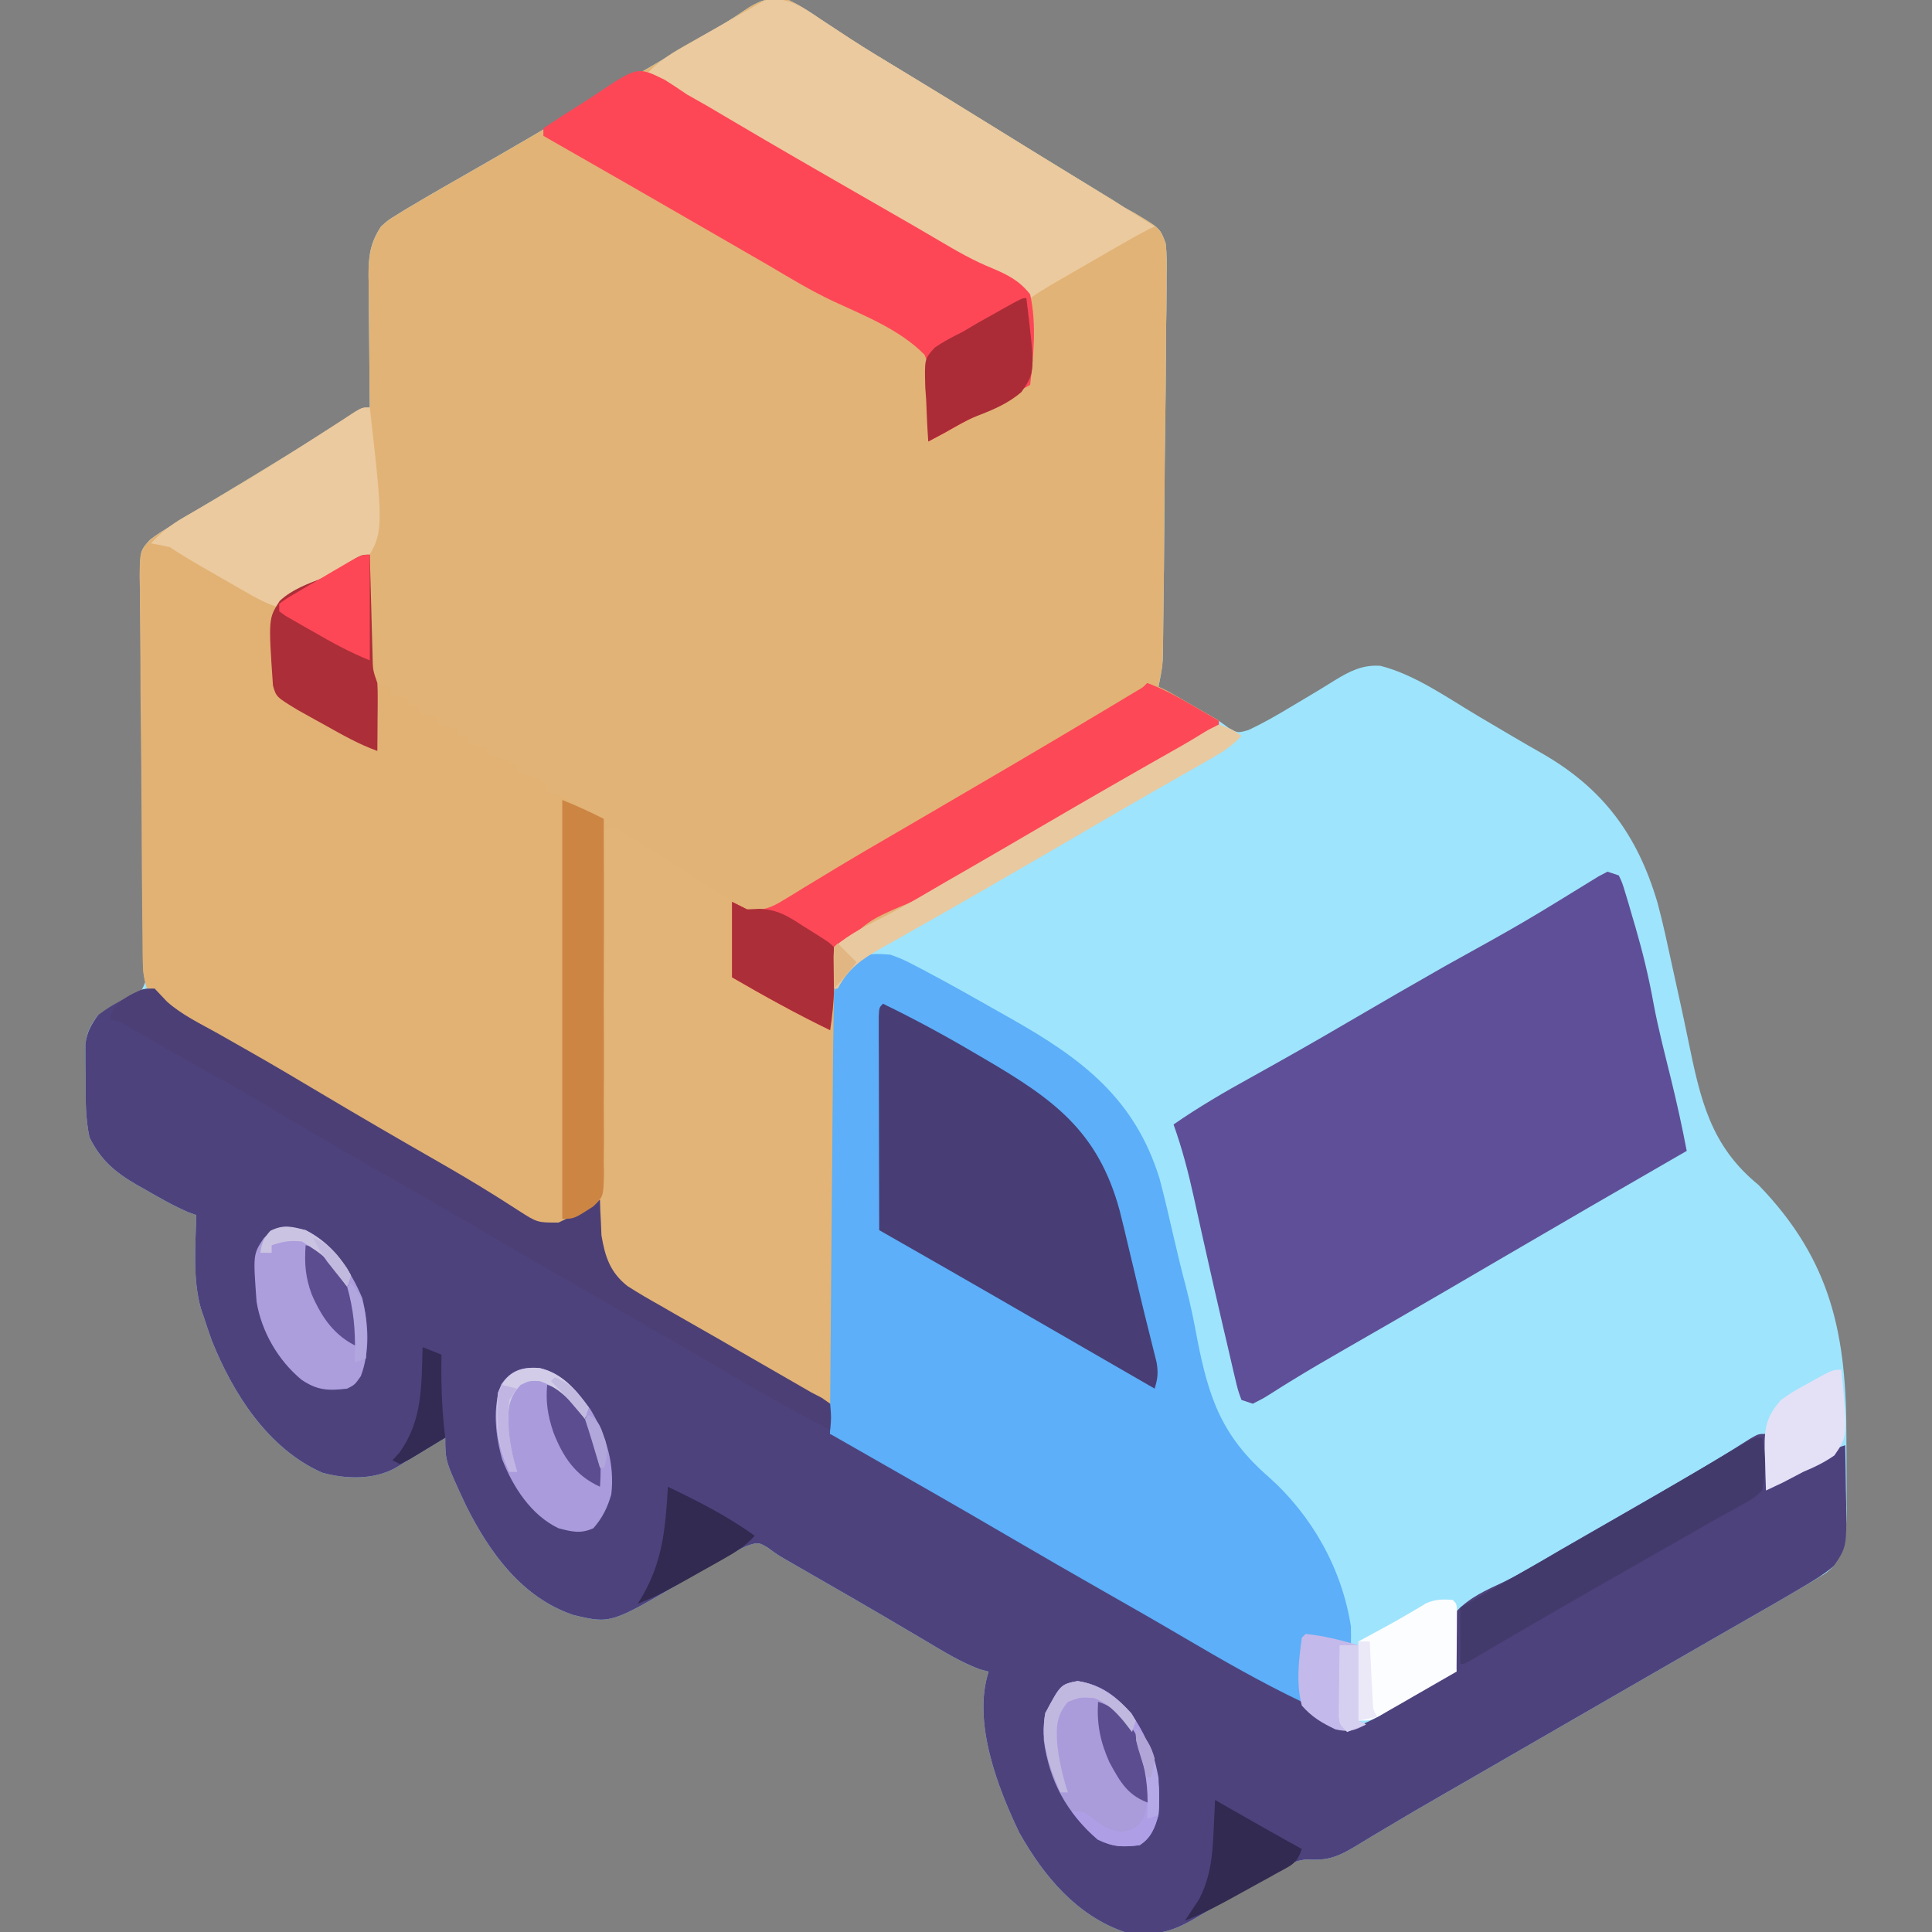 <?xml version="1.0" encoding="UTF-8"?>
<svg version="1.1" xmlns="http://www.w3.org/2000/svg" width="512" height="512">
<rect width="100%" height="100%" fill="#808080" stroke="none"/>
<path d="M0 0 C3.035 1.425 5.736 3.237 8.5 5.125 C10.189 6.235 11.879 7.343 13.57 8.449 C14.455 9.032 15.34 9.615 16.251 10.216 C20.895 13.229 25.636 16.078 30.375 18.938 C38.561 23.899 46.719 28.901 54.85 33.951 C59.804 37.027 64.767 40.085 69.742 43.125 C71.487 44.193 73.232 45.261 74.977 46.329 C76.632 47.341 78.288 48.349 79.945 49.357 C80.977 49.989 82.01 50.622 83.074 51.273 C83.977 51.824 84.881 52.375 85.811 52.943 C86.864 53.622 87.916 54.301 89 55 C89.811 55.441 90.623 55.882 91.458 56.336 C98.44 60.49 98.44 60.49 99.913 64.461 C100.238 67.44 100.25 70.276 100.151 73.272 C100.154 74.387 100.157 75.501 100.16 76.65 C100.159 80.323 100.086 83.991 100.012 87.664 C99.996 90.22 99.984 92.777 99.976 95.333 C99.95 100.685 99.894 106.035 99.809 111.387 C99.69 118.925 99.632 126.464 99.588 134.003 C99.524 144.665 99.428 155.326 99.272 165.987 C99.254 167.556 99.254 167.556 99.236 169.158 C99.22 170.122 99.204 171.086 99.188 172.08 C99.175 172.914 99.163 173.749 99.151 174.608 C98.991 177.144 98.552 179.522 98 182 C99.097 182.615 100.194 183.23 101.324 183.863 C102.779 184.68 104.233 185.496 105.688 186.312 C106.409 186.717 107.13 187.121 107.873 187.537 C108.579 187.933 109.285 188.33 110.012 188.738 C110.704 189.122 111.397 189.506 112.111 189.901 C114 191 114 191 116.645 192.918 C119.005 194.275 119.005 194.275 121.793 193.488 C125.799 191.629 129.54 189.477 133.312 187.188 C134.828 186.288 136.344 185.388 137.859 184.488 C140.197 183.09 142.519 181.676 144.828 180.23 C148.717 177.871 152.08 176.124 156.799 176.45 C165.98 178.745 174.73 185.035 182.812 189.812 C183.853 190.426 184.893 191.039 185.965 191.67 C188.032 192.889 190.098 194.11 192.163 195.332 C194.633 196.784 197.114 198.213 199.605 199.629 C215.898 208.955 225.011 221.355 230.293 239.366 C231.762 244.837 232.927 250.379 234.129 255.914 C234.407 257.179 234.685 258.445 234.972 259.748 C235.258 261.051 235.544 262.354 235.83 263.656 C235.973 264.309 236.117 264.962 236.264 265.635 C236.992 268.965 237.704 272.297 238.388 275.636 C241.614 291.318 244.248 303.598 257 314 C276.534 334.176 280.371 354.002 280.316 381.104 C280.312 384.389 280.336 387.672 280.361 390.957 C280.364 393.062 280.364 395.168 280.363 397.273 C280.372 398.246 280.382 399.219 280.391 400.222 C280.353 405.913 279.845 410.019 277 415 C275.158 416.752 275.158 416.752 273.059 418.004 C271.86 418.735 271.86 418.735 270.636 419.481 C269.766 419.982 268.896 420.484 268 421 C267.093 421.539 266.185 422.077 265.25 422.632 C262.202 424.426 259.135 426.185 256.062 427.938 C254.333 428.93 252.603 429.922 250.873 430.915 C249.091 431.938 247.307 432.959 245.524 433.98 C240.008 437.14 234.505 440.321 229 443.5 C226.833 444.75 224.667 446 222.5 447.25 C221.428 447.869 220.355 448.488 219.25 449.125 C214.375 451.938 214.375 451.938 209.5 454.75 C208.427 455.369 207.354 455.988 206.249 456.626 C204.086 457.873 201.924 459.121 199.761 460.368 C193.17 464.17 186.58 467.974 179.992 471.781 C177.808 473.041 175.624 474.298 173.438 475.553 C168.258 478.528 163.099 481.53 157.98 484.609 C156.559 485.453 156.559 485.453 155.109 486.314 C153.346 487.361 151.591 488.421 149.846 489.497 C145.241 492.21 142.671 493.14 137.229 492.762 C131.879 493.333 127.096 496.991 122.562 499.688 C120.941 500.626 120.941 500.626 119.287 501.584 C115.317 503.883 111.352 506.188 107.419 508.551 C101.102 512.252 96.33 513.195 89 512 C76.257 507.609 67.625 497.177 61.164 485.754 C55.451 473.908 48.646 456.36 53 443 C52.232 442.798 51.463 442.595 50.672 442.387 C45.51 440.437 40.979 437.634 36.25 434.812 C34.114 433.551 31.977 432.291 29.84 431.031 C28.171 430.045 28.171 430.045 26.468 429.039 C20.609 425.586 14.708 422.204 8.812 418.812 C6.652 417.569 4.492 416.326 2.332 415.082 C1.422 414.558 0.511 414.035 -0.427 413.495 C-3 412 -3 412 -5.458 410.182 C-7.995 408.696 -7.995 408.696 -10.936 409.602 C-14.088 411.04 -17.044 412.608 -20.027 414.371 C-21.149 415.028 -22.272 415.685 -23.428 416.361 C-24.598 417.053 -25.768 417.745 -26.938 418.438 C-47.111 430.357 -47.111 430.357 -57 428 C-70.634 423.441 -79.263 411.448 -85.469 399.07 C-91 387.204 -91 387.204 -91 381 C-92.048 381.638 -93.096 382.276 -94.176 382.934 C-95.555 383.768 -96.934 384.603 -98.312 385.438 C-99.003 385.858 -99.693 386.279 -100.404 386.713 C-101.071 387.116 -101.738 387.519 -102.426 387.934 C-103.038 388.305 -103.651 388.677 -104.282 389.06 C-110.057 392.22 -117.413 391.998 -123.625 390.27 C-138.001 383.888 -147.24 369.304 -152.875 355.25 C-153.608 353.175 -154.319 351.092 -155 349 C-155.246 348.279 -155.492 347.559 -155.746 346.816 C-157.99 338.876 -157.159 330.169 -157 322 C-157.65 321.768 -158.299 321.536 -158.969 321.297 C-162.996 319.574 -166.715 317.446 -170.5 315.25 C-171.246 314.832 -171.993 314.415 -172.762 313.984 C-178.491 310.659 -182.302 307.441 -185.293 301.379 C-186.369 296.236 -186.328 291.177 -186.312 285.938 C-186.329 284.862 -186.345 283.786 -186.361 282.678 C-186.362 281.638 -186.363 280.598 -186.363 279.527 C-186.366 278.586 -186.369 277.645 -186.372 276.676 C-185.911 273.361 -185.016 271.676 -183 269 C-180.973 268.225 -178.927 267.502 -176.868 266.817 C-173.477 264.902 -171.42 263.507 -170.347 259.656 C-169.342 251.789 -169.835 243.836 -170.109 235.934 C-170.152 233.335 -170.188 230.736 -170.218 228.137 C-170.319 220.602 -170.501 213.07 -170.697 205.536 C-170.957 195.292 -171.154 185.048 -171.292 174.802 C-171.359 170.979 -171.477 167.16 -171.599 163.339 C-171.64 160.996 -171.68 158.653 -171.718 156.31 C-171.789 154.718 -171.789 154.718 -171.862 153.094 C-171.908 146.029 -171.908 146.029 -169.264 143.032 C-167.24 141.492 -165.229 140.219 -163 139 C-162.114 138.419 -161.227 137.838 -160.314 137.24 C-159.526 136.768 -158.738 136.295 -157.926 135.809 C-156.568 134.989 -156.568 134.989 -155.183 134.154 C-154.236 133.587 -153.289 133.021 -152.312 132.438 C-150.278 131.21 -148.244 129.982 -146.211 128.754 C-145.183 128.134 -144.156 127.514 -143.097 126.875 C-138.192 123.905 -133.313 120.894 -128.438 117.875 C-127.576 117.343 -126.715 116.811 -125.827 116.263 C-122.352 114.111 -118.902 111.952 -115.535 109.633 C-113 108 -113 108 -111 108 C-111.016 106.759 -111.031 105.518 -111.048 104.24 C-111.102 99.622 -111.136 95.004 -111.165 90.385 C-111.18 88.389 -111.2 86.393 -111.226 84.397 C-111.263 81.522 -111.28 78.648 -111.293 75.773 C-111.308 74.886 -111.324 73.998 -111.34 73.083 C-111.341 67.977 -110.937 64.373 -108 60 C-106.151 58.341 -106.151 58.341 -104.047 57.051 C-103.247 56.554 -102.447 56.057 -101.623 55.545 C-100.757 55.035 -99.892 54.525 -99 54 C-98.109 53.471 -97.217 52.941 -96.299 52.396 C-93.295 50.638 -90.275 48.91 -87.25 47.188 C-84.928 45.856 -82.606 44.524 -80.285 43.191 C-79.688 42.849 -79.091 42.506 -78.475 42.153 C-71.856 38.35 -65.27 34.491 -58.688 30.625 C-57.796 30.101 -57.796 30.101 -56.886 29.567 C-54.46 28.142 -52.035 26.718 -49.609 25.293 C-45.076 22.63 -40.539 19.974 -36 17.32 C-34.031 16.168 -32.061 15.016 -30.092 13.864 C-28.841 13.132 -27.589 12.401 -26.338 11.67 C-24.593 10.651 -22.849 9.63 -21.105 8.609 C-19.511 7.68 -19.511 7.68 -17.884 6.732 C-15.394 5.237 -13.01 3.654 -10.613 2.016 C-6.922 -0.271 -4.381 -0.785 0 0 Z " fill="#9EE4FD" transform="translate(209,0)"/>
<path d="M0 0 C3.035 1.425 5.736 3.237 8.5 5.125 C10.189 6.235 11.879 7.343 13.57 8.449 C14.455 9.032 15.34 9.615 16.251 10.216 C20.895 13.229 25.636 16.078 30.375 18.938 C38.561 23.899 46.719 28.901 54.85 33.951 C59.804 37.027 64.767 40.085 69.742 43.125 C71.487 44.193 73.232 45.261 74.977 46.329 C76.632 47.341 78.288 48.349 79.945 49.357 C80.977 49.989 82.01 50.622 83.074 51.273 C83.977 51.824 84.881 52.375 85.811 52.943 C86.864 53.622 87.916 54.301 89 55 C89.811 55.441 90.623 55.882 91.458 56.336 C98.44 60.49 98.44 60.49 99.913 64.461 C100.238 67.44 100.25 70.276 100.151 73.272 C100.154 74.387 100.157 75.501 100.16 76.65 C100.159 80.323 100.086 83.991 100.012 87.664 C99.996 90.22 99.984 92.777 99.976 95.333 C99.95 100.685 99.894 106.035 99.809 111.387 C99.69 118.925 99.632 126.464 99.588 134.003 C99.524 144.665 99.428 155.326 99.272 165.987 C99.254 167.556 99.254 167.556 99.236 169.158 C99.22 170.122 99.204 171.086 99.188 172.08 C99.175 172.914 99.163 173.749 99.151 174.608 C99 177 99 177 98 182 C103.28 184.97 108.56 187.94 114 191 C114 191.66 114 192.32 114 193 C113.368 193.351 112.737 193.702 112.086 194.063 C98.333 201.71 84.666 209.481 71.09 217.438 C65.866 220.498 60.629 223.536 55.382 226.557 C53.22 227.805 51.061 229.06 48.907 230.322 C43.821 233.288 38.725 236.178 33.474 238.841 C31.632 239.78 29.802 240.739 27.974 241.705 C25.675 242.913 23.354 244.08 21.01 245.199 C17.835 246.898 15.532 248.441 13 251 C12.199 253.65 12.199 253.65 12.215 256.709 C12.144 258.585 12.144 258.585 12.071 260.498 C12.045 261.999 12.021 263.499 12 265 C11.982 265.858 11.965 266.716 11.947 267.599 C11.798 274.99 11.738 282.381 11.684 289.773 C11.663 292.152 11.642 294.531 11.621 296.91 C11.566 303.128 11.516 309.345 11.468 315.562 C11.417 321.924 11.362 328.286 11.307 334.648 C11.2 347.099 11.098 359.549 11 372 C7.095 370.479 3.554 368.707 -0.086 366.621 C-0.66 366.293 -1.234 365.965 -1.826 365.627 C-3.678 364.567 -5.527 363.503 -7.375 362.438 C-8.648 361.706 -9.921 360.976 -11.195 360.245 C-19.859 355.264 -28.489 350.24 -37 345 C-37.907 344.475 -38.815 343.951 -39.75 343.41 C-45.092 340.183 -48.338 337.141 -50 331 C-50.57 327.001 -50.865 323.036 -51 319 C-51.664 319.433 -52.328 319.866 -53.012 320.312 C-54.336 321.148 -54.336 321.148 -55.688 322 C-56.993 322.835 -56.993 322.835 -58.324 323.688 C-61.311 325.152 -62.728 325.518 -66 325 C-68.75 323.629 -68.75 323.629 -72 321.562 C-73.333 320.732 -74.668 319.904 -76.004 319.078 C-76.775 318.599 -77.546 318.12 -78.34 317.627 C-83.203 314.652 -88.132 311.789 -93.054 308.913 C-94.957 307.801 -96.858 306.688 -98.76 305.574 C-106.502 301.041 -114.25 296.519 -122 292 C-122.943 291.449 -123.887 290.899 -124.858 290.332 C-129.821 287.436 -134.786 284.543 -139.755 281.658 C-142.416 280.112 -145.074 278.563 -147.733 277.013 C-149.022 276.262 -150.313 275.513 -151.604 274.765 C-153.409 273.72 -155.21 272.669 -157.012 271.617 C-158.048 271.015 -159.084 270.413 -160.151 269.792 C-162.962 268.024 -165.523 266.213 -168 264 C-168 263.34 -168 262.68 -168 262 C-168.66 262 -169.32 262 -170 262 C-170.951 259.146 -171.14 257.316 -171.174 254.352 C-171.187 253.397 -171.2 252.442 -171.213 251.459 C-171.222 250.413 -171.231 249.367 -171.24 248.29 C-171.253 247.187 -171.266 246.084 -171.28 244.948 C-171.392 234.79 -171.452 224.632 -171.497 214.473 C-171.53 206.967 -171.589 199.463 -171.684 191.957 C-171.756 186.039 -171.785 180.12 -171.798 174.201 C-171.81 171.686 -171.836 169.17 -171.876 166.655 C-171.93 163.135 -171.933 159.619 -171.924 156.098 C-171.951 155.059 -171.978 154.019 -172.006 152.948 C-171.917 146.025 -171.917 146.025 -169.251 143.045 C-167.23 141.508 -165.22 140.227 -163 139 C-161.67 138.129 -161.67 138.129 -160.314 137.24 C-159.526 136.768 -158.738 136.295 -157.926 135.809 C-156.568 134.989 -156.568 134.989 -155.183 134.154 C-154.236 133.587 -153.289 133.021 -152.312 132.438 C-150.278 131.21 -148.244 129.982 -146.211 128.754 C-145.183 128.134 -144.156 127.514 -143.097 126.875 C-138.192 123.905 -133.313 120.894 -128.438 117.875 C-127.576 117.343 -126.715 116.811 -125.827 116.263 C-122.352 114.111 -118.902 111.952 -115.535 109.633 C-113 108 -113 108 -111 108 C-111.016 106.759 -111.031 105.518 -111.048 104.24 C-111.102 99.622 -111.136 95.004 -111.165 90.385 C-111.18 88.389 -111.2 86.393 -111.226 84.397 C-111.263 81.522 -111.28 78.648 -111.293 75.773 C-111.308 74.886 -111.324 73.998 -111.34 73.083 C-111.341 67.977 -110.937 64.373 -108 60 C-106.151 58.341 -106.151 58.341 -104.047 57.051 C-103.247 56.554 -102.447 56.057 -101.623 55.545 C-100.757 55.035 -99.892 54.525 -99 54 C-98.109 53.471 -97.217 52.941 -96.299 52.396 C-93.295 50.638 -90.275 48.91 -87.25 47.188 C-84.928 45.856 -82.606 44.524 -80.285 43.191 C-79.688 42.849 -79.091 42.506 -78.475 42.153 C-71.856 38.35 -65.27 34.491 -58.688 30.625 C-58.093 30.276 -57.498 29.927 -56.886 29.567 C-54.46 28.142 -52.035 26.718 -49.609 25.293 C-45.076 22.63 -40.539 19.974 -36 17.32 C-34.031 16.168 -32.061 15.016 -30.092 13.864 C-28.841 13.132 -27.589 12.401 -26.338 11.67 C-24.593 10.651 -22.849 9.63 -21.105 8.609 C-19.511 7.68 -19.511 7.68 -17.884 6.732 C-15.394 5.237 -13.01 3.654 -10.613 2.016 C-6.922 -0.271 -4.381 -0.785 0 0 Z " fill="#E2B376" transform="translate(209,0)"/>
<path d="M0 0 C1.092 1.155 2.184 2.311 3.276 3.466 C7.197 6.955 12.067 9.263 16.625 11.812 C18.983 13.151 21.339 14.491 23.695 15.832 C24.3 16.175 24.904 16.518 25.527 16.872 C31.902 20.497 38.202 24.244 44.5 28 C54.553 33.985 64.661 39.865 74.817 45.674 C79.745 48.503 84.638 51.366 89.453 54.383 C90.281 54.901 91.109 55.42 91.963 55.954 C93.477 56.91 94.984 57.875 96.485 58.853 C101.393 61.999 101.393 61.999 107 62 C109.692 60.724 109.692 60.724 112.25 59 C116.944 56 116.944 56 118 56 C118.039 57.268 118.039 57.268 118.078 58.562 C118.135 59.697 118.192 60.831 118.25 62 C118.296 63.114 118.343 64.228 118.391 65.375 C119.339 71.018 120.658 75.131 125.252 78.797 C128.154 80.67 131.109 82.38 134.125 84.062 C135.218 84.694 136.311 85.326 137.437 85.978 C139.753 87.314 142.073 88.643 144.401 89.959 C148.035 92.015 151.648 94.104 155.258 96.199 C160.643 99.323 166.039 102.429 171.442 105.521 C172.286 106.009 173.13 106.497 174 107 C174.924 107.516 175.848 108.031 176.801 108.563 C179 110 179 110 179.488 112.043 C179.326 114.029 179.163 116.014 179 118 C179.84 118.244 180.681 118.487 181.547 118.738 C185.407 120.149 188.758 122.06 192.25 124.188 C193.766 125.095 195.283 126.001 196.801 126.906 C197.629 127.401 198.458 127.896 199.311 128.406 C204.327 131.379 209.384 134.279 214.438 137.188 C216.689 138.484 218.94 139.781 221.191 141.078 C222.321 141.728 223.45 142.379 224.614 143.049 C227.899 144.942 231.182 146.837 234.465 148.734 C246.254 155.545 258.06 162.325 269.888 169.067 C279.27 174.418 288.615 179.831 297.924 185.309 C299.722 186.364 301.529 187.402 303.346 188.422 C306 190 306 190 308.648 191.98 C311.494 193.953 313.617 195.224 317 196 C322.109 194.538 326.208 191.81 330.562 188.875 C332.317 187.756 334.08 186.65 335.843 185.544 C337.428 184.54 338.995 183.507 340.561 182.472 C343 181 343 181 345 181 C344.826 179.949 344.652 178.899 344.473 177.816 C343.96 173.454 343.689 169.244 345 165 C348.543 161.291 352.828 159.409 357.411 157.27 C362.533 154.757 367.394 151.761 372.312 148.875 C374.561 147.577 376.811 146.282 379.062 144.988 C380.772 144.005 380.772 144.005 382.516 143.002 C384.846 141.663 387.177 140.324 389.508 138.986 C392.944 137.013 396.378 135.038 399.812 133.062 C400.9 132.437 401.988 131.812 403.109 131.167 C409.784 127.316 416.384 123.377 422.875 119.223 C425 118 425 118 427 118 C427.33 122.62 427.66 127.24 428 132 C429.192 131.29 430.385 130.579 431.613 129.848 C433.18 128.919 434.746 127.991 436.312 127.062 C437.098 126.594 437.884 126.125 438.693 125.643 C439.829 124.971 439.829 124.971 440.988 124.285 C441.685 123.871 442.381 123.458 443.099 123.031 C445 122 445 122 448 121 C448.088 125.021 448.141 129.041 448.188 133.062 C448.225 134.763 448.225 134.763 448.264 136.498 C448.364 147.97 448.364 147.97 445 153 C442.2 155.366 439.171 157.173 436 159 C435.093 159.539 434.185 160.077 433.25 160.632 C430.202 162.426 427.135 164.185 424.062 165.938 C422.333 166.93 420.603 167.922 418.873 168.915 C417.091 169.938 415.307 170.959 413.524 171.98 C408.008 175.14 402.505 178.321 397 181.5 C394.833 182.75 392.667 184 390.5 185.25 C389.428 185.869 388.355 186.488 387.25 187.125 C384 189 380.75 190.875 377.5 192.75 C376.427 193.369 375.354 193.988 374.249 194.626 C372.086 195.873 369.924 197.121 367.761 198.368 C361.17 202.17 354.58 205.974 347.992 209.781 C345.808 211.041 343.624 212.298 341.438 213.553 C336.258 216.528 331.099 219.53 325.98 222.609 C324.559 223.453 324.559 223.453 323.109 224.314 C321.346 225.361 319.591 226.421 317.846 227.497 C313.241 230.21 310.671 231.14 305.229 230.762 C299.879 231.333 295.096 234.991 290.562 237.688 C289.482 238.313 288.401 238.939 287.287 239.584 C283.317 241.883 279.352 244.188 275.419 246.551 C269.102 250.252 264.33 251.195 257 250 C244.257 245.609 235.625 235.177 229.164 223.754 C223.451 211.908 216.646 194.36 221 181 C220.232 180.798 219.463 180.595 218.672 180.387 C213.51 178.437 208.979 175.634 204.25 172.812 C202.114 171.551 199.977 170.291 197.84 169.031 C196.727 168.374 195.615 167.716 194.468 167.039 C188.609 163.586 182.708 160.204 176.812 156.812 C174.652 155.569 172.492 154.326 170.332 153.082 C169.422 152.558 168.511 152.035 167.573 151.495 C165 150 165 150 162.542 148.182 C160.005 146.696 160.005 146.696 157.064 147.602 C153.912 149.04 150.956 150.608 147.973 152.371 C146.851 153.028 145.728 153.685 144.572 154.361 C143.402 155.053 142.232 155.745 141.062 156.438 C120.889 168.357 120.889 168.357 111 166 C97.366 161.441 88.737 149.448 82.531 137.07 C77 125.204 77 125.204 77 119 C75.952 119.638 74.904 120.276 73.824 120.934 C72.445 121.768 71.066 122.603 69.688 123.438 C68.997 123.858 68.307 124.279 67.596 124.713 C66.929 125.116 66.262 125.519 65.574 125.934 C64.962 126.305 64.349 126.677 63.718 127.06 C57.943 130.22 50.587 129.998 44.375 128.27 C29.999 121.888 20.76 107.304 15.125 93.25 C14.392 91.175 13.681 89.092 13 87 C12.754 86.279 12.508 85.559 12.254 84.816 C10.01 76.876 10.841 68.169 11 60 C10.025 59.652 10.025 59.652 9.031 59.297 C5.004 57.574 1.285 55.446 -2.5 53.25 C-3.246 52.832 -3.993 52.415 -4.762 51.984 C-10.491 48.659 -14.302 45.441 -17.293 39.379 C-18.369 34.236 -18.328 29.177 -18.312 23.938 C-18.329 22.862 -18.345 21.786 -18.361 20.678 C-18.362 19.638 -18.363 18.598 -18.363 17.527 C-18.366 16.586 -18.369 15.645 -18.372 14.676 C-17.925 11.464 -16.894 9.613 -15 7 C-12.188 4.98 -12.188 4.98 -9 3.188 C-7.948 2.583 -6.896 1.978 -5.812 1.355 C-3 0 -3 0 0 0 Z " fill="#4E427D" transform="translate(41,262)"/>
<path d="M0 0 C4.712 0.48 7.746 2.491 11.703 4.977 C12.452 5.429 13.202 5.882 13.974 6.349 C17.224 8.319 20.431 10.337 23.609 12.422 C24.893 13.253 24.893 13.253 26.203 14.102 C26.92 14.591 27.637 15.081 28.375 15.586 C30.448 16.57 30.448 16.57 32.648 15.809 C36.673 13.718 40.634 11.527 44.578 9.289 C46.184 8.379 47.79 7.471 49.398 6.566 C50.458 5.965 50.458 5.965 51.54 5.351 C53.453 4.352 53.453 4.352 56.453 3.352 C56.783 14.572 57.113 25.792 57.453 37.352 C58.773 37.682 60.093 38.012 61.453 38.352 C61.453 39.012 61.453 39.672 61.453 40.352 C63.103 40.682 64.753 41.012 66.453 41.352 C66.453 42.012 66.453 42.672 66.453 43.352 C67.443 43.352 68.433 43.352 69.453 43.352 C69.453 44.012 69.453 44.672 69.453 45.352 C71.103 45.682 72.753 46.012 74.453 46.352 C74.453 47.012 74.453 47.672 74.453 48.352 C76.103 48.682 77.753 49.012 79.453 49.352 C79.453 50.012 79.453 50.672 79.453 51.352 C80.443 51.352 81.433 51.352 82.453 51.352 C82.453 52.012 82.453 52.672 82.453 53.352 C84.103 53.682 85.753 54.012 87.453 54.352 C87.453 55.012 87.453 55.672 87.453 56.352 C88.319 56.537 88.319 56.537 89.203 56.727 C91.476 57.358 93.378 58.24 95.453 59.352 C95.453 60.012 95.453 60.672 95.453 61.352 C96.598 61.537 96.598 61.537 97.766 61.727 C100.453 62.352 100.453 62.352 103.453 64.352 C103.453 65.012 103.453 65.672 103.453 66.352 C104.029 66.465 104.606 66.578 105.199 66.695 C107.663 67.413 109.382 68.437 111.516 69.852 C113.91 71.432 115.699 72.433 118.453 73.352 C118.453 74.012 118.453 74.672 118.453 75.352 C119.187 75.629 119.921 75.907 120.678 76.193 C123.239 77.262 125.489 78.456 127.859 79.891 C129.09 80.633 129.09 80.633 130.345 81.39 C131.636 82.175 131.636 82.175 132.953 82.977 C134.284 83.778 134.284 83.778 135.641 84.595 C139.616 86.994 143.575 89.411 147.48 91.922 C148.066 92.295 148.651 92.668 149.254 93.052 C150.784 94.033 152.304 95.028 153.824 96.023 C156.775 97.514 158.194 97.638 161.453 97.352 C163.72 96.413 163.72 96.413 165.91 95 C167.188 94.229 167.188 94.229 168.492 93.442 C169.408 92.876 170.323 92.31 171.266 91.727 C173.26 90.52 175.255 89.314 177.25 88.109 C178.278 87.485 179.306 86.86 180.365 86.216 C185.216 83.287 190.115 80.446 195.016 77.602 C197.029 76.429 199.042 75.256 201.055 74.082 C202.606 73.178 202.606 73.178 204.188 72.255 C209.476 69.172 214.763 66.085 220.046 62.993 C221.271 62.276 222.497 61.56 223.722 60.844 C230.42 56.93 237.091 52.981 243.711 48.938 C244.869 48.232 246.027 47.527 247.186 46.822 C249.358 45.496 251.525 44.163 253.687 42.821 C255.136 41.937 255.136 41.937 256.613 41.035 C257.455 40.515 258.297 39.995 259.164 39.459 C261.453 38.352 261.453 38.352 265.453 38.352 C267.376 39.178 267.376 39.178 269.344 40.32 C270.053 40.726 270.762 41.132 271.492 41.551 C272.587 42.195 272.587 42.195 273.703 42.852 C274.448 43.281 275.193 43.71 275.961 44.152 C277.796 45.211 279.625 46.28 281.453 47.352 C281.453 48.012 281.453 48.672 281.453 49.352 C280.821 49.702 280.19 50.053 279.539 50.415 C265.786 58.061 252.119 65.832 238.543 73.789 C233.319 76.85 228.082 79.887 222.835 82.909 C220.673 84.157 218.515 85.412 216.36 86.673 C211.274 89.64 206.178 92.529 200.928 95.193 C199.085 96.131 197.255 97.09 195.427 98.057 C193.128 99.264 190.807 100.432 188.463 101.551 C185.288 103.25 182.985 104.793 180.453 107.352 C179.652 110.001 179.652 110.001 179.668 113.061 C179.597 114.936 179.597 114.936 179.525 116.85 C179.498 118.35 179.475 119.851 179.453 121.352 C179.436 122.209 179.418 123.067 179.4 123.951 C179.251 131.342 179.191 138.733 179.137 146.125 C179.116 148.504 179.095 150.883 179.074 153.262 C179.019 159.479 178.969 165.697 178.921 171.914 C178.87 178.276 178.815 184.638 178.76 191 C178.653 203.45 178.551 215.901 178.453 228.352 C174.548 226.831 171.007 225.059 167.367 222.973 C166.793 222.645 166.219 222.316 165.627 221.978 C163.775 220.919 161.927 219.854 160.078 218.789 C158.805 218.058 157.532 217.327 156.259 216.596 C147.594 211.616 138.964 206.591 130.453 201.352 C129.546 200.827 128.638 200.302 127.703 199.762 C122.362 196.535 119.115 193.492 117.453 187.352 C116.883 183.353 116.588 179.387 116.453 175.352 C115.789 175.785 115.125 176.218 114.441 176.664 C113.558 177.221 112.675 177.778 111.766 178.352 C110.896 178.908 110.025 179.465 109.129 180.039 C106.142 181.504 104.725 181.869 101.453 181.352 C98.703 179.98 98.703 179.98 95.453 177.914 C94.12 177.084 92.785 176.256 91.449 175.43 C90.678 174.951 89.907 174.472 89.113 173.979 C84.25 171.004 79.321 168.14 74.399 165.265 C72.497 164.153 70.595 163.04 68.693 161.926 C60.952 157.393 53.203 152.87 45.453 148.352 C44.038 147.526 44.038 147.526 42.595 146.683 C37.632 143.787 32.667 140.895 27.698 138.01 C25.038 136.464 22.379 134.915 19.72 133.365 C18.431 132.614 17.141 131.865 15.849 131.117 C14.045 130.071 12.243 129.02 10.441 127.969 C9.405 127.367 8.369 126.764 7.302 126.144 C4.491 124.375 1.931 122.565 -0.547 120.352 C-0.547 119.692 -0.547 119.032 -0.547 118.352 C-1.207 118.352 -1.867 118.352 -2.547 118.352 C-3.508 115.468 -3.673 113.665 -3.674 110.67 C-3.677 109.708 -3.679 108.746 -3.682 107.755 C-3.68 106.701 -3.678 105.648 -3.676 104.562 C-3.678 103.451 -3.68 102.341 -3.682 101.196 C-3.686 97.516 -3.683 93.836 -3.68 90.156 C-3.68 87.607 -3.681 85.058 -3.683 82.509 C-3.684 77.164 -3.682 71.819 -3.677 66.474 C-3.672 60.288 -3.674 54.101 -3.679 47.915 C-3.684 41.969 -3.684 36.024 -3.681 30.078 C-3.68 27.545 -3.681 25.011 -3.683 22.478 C-3.686 18.946 -3.682 15.414 -3.676 11.882 C-3.679 10.296 -3.679 10.296 -3.682 8.677 C-3.68 7.721 -3.677 6.765 -3.674 5.78 C-3.673 4.944 -3.673 4.108 -3.673 3.247 C-3.477 0.3 -2.945 0.407 0 0 Z " fill="#E1B274" transform="translate(41.547,143.648)"/>
<path d="M0 0 C3.199 1.188 3.199 1.188 6.688 3 C7.343 3.34 7.998 3.679 8.672 4.029 C15.99 7.885 23.181 11.983 30.375 16.062 C31.274 16.57 31.274 16.57 32.191 17.089 C50.764 27.612 64.749 38.151 71.293 59.352 C72.641 64.4 73.808 69.49 74.977 74.582 C76.019 79.117 77.119 83.637 78.313 88.135 C79.501 92.693 80.431 97.257 81.281 101.891 C84.368 117.742 87.933 127.734 100.198 138.39 C111.726 148.688 119.607 162.708 122 178 C122.039 179.666 122.051 181.334 122 183 C120.979 182.783 120.979 182.783 119.938 182.562 C116.644 181.932 113.319 181.474 110 181 C109.67 186.61 109.34 192.22 109 198 C98.192 192.842 87.935 186.952 77.617 180.879 C70.78 176.857 63.894 172.924 57 169 C48.305 164.047 39.635 159.056 31 154 C18.715 146.807 6.354 139.747 -6.016 132.701 C-9.345 130.803 -12.673 128.902 -16 127 C-16.094 112.144 -16.164 97.288 -16.207 82.432 C-16.228 75.534 -16.256 68.635 -16.302 61.737 C-16.346 55.078 -16.369 48.419 -16.38 41.76 C-16.387 39.221 -16.401 36.682 -16.423 34.143 C-16.452 30.584 -16.456 27.025 -16.454 23.465 C-16.468 22.418 -16.483 21.372 -16.498 20.293 C-16.455 12.623 -14.951 7.19 -9.688 1.5 C-6.17 -0.463 -4.003 -0.3 0 0 Z " fill="#5CAFF8" transform="translate(236,253)"/>
<path d="M0 0 C0.99 0.33 1.98 0.66 3 1 C3.936 2.987 3.936 2.987 4.719 5.602 C5.01 6.559 5.3 7.515 5.6 8.501 C5.897 9.532 6.194 10.563 6.5 11.625 C6.968 13.208 6.968 13.208 7.445 14.823 C9.372 21.466 10.962 28.041 12.188 34.848 C13.448 41.624 15.201 48.304 16.844 54.996 C18.385 61.305 19.788 67.619 21 74 C20.338 74.381 19.676 74.762 18.994 75.155 C2.966 84.385 -13.031 93.667 -29 103 C-32.958 105.313 -36.916 107.626 -40.875 109.938 C-42.343 110.795 -42.343 110.795 -43.84 111.669 C-52.497 116.718 -61.178 121.723 -69.871 126.711 C-74.571 129.414 -79.255 132.13 -83.867 134.98 C-84.569 135.413 -85.271 135.846 -85.994 136.292 C-87.244 137.069 -88.489 137.855 -89.727 138.652 C-91.34 139.656 -91.34 139.656 -94 141 C-94.99 140.67 -95.98 140.34 -97 140 C-97.964 137.349 -97.964 137.349 -98.797 133.773 C-98.951 133.126 -99.106 132.479 -99.265 131.812 C-99.772 129.669 -100.261 127.522 -100.75 125.375 C-101.099 123.888 -101.449 122.401 -101.8 120.914 C-103.573 113.363 -105.276 105.795 -106.973 98.227 C-107.129 97.529 -107.286 96.831 -107.447 96.112 C-108.192 92.791 -108.928 89.468 -109.653 86.142 C-111.097 79.6 -112.737 73.307 -115 67 C-108.367 62.398 -101.507 58.389 -94.438 54.5 C-85.966 49.799 -77.544 45.028 -69.188 40.125 C-60.492 35.024 -51.76 29.99 -43 25 C-22.409 13.592 -22.409 13.592 -2.39 1.263 C-1.602 0.846 -0.813 0.429 0 0 Z " fill="#5F4F98" transform="translate(426,231)"/>
<path d="M0 0 C4.394 1.596 8.29 3.78 12.312 6.125 C12.958 6.498 13.603 6.87 14.268 7.254 C15.847 8.166 17.424 9.083 19 10 C19 10.66 19 11.32 19 12 C18.368 12.351 17.737 12.702 17.086 13.063 C3.333 20.71 -10.334 28.481 -23.91 36.438 C-29.134 39.498 -34.371 42.536 -39.618 45.557 C-41.78 46.805 -43.939 48.06 -46.093 49.322 C-51.179 52.288 -56.275 55.178 -61.526 57.841 C-63.368 58.78 -65.198 59.739 -67.026 60.705 C-69.325 61.913 -71.646 63.08 -73.99 64.199 C-77.165 65.898 -79.468 67.441 -82 70 C-82.801 72.65 -82.801 72.65 -82.785 75.709 C-82.832 76.96 -82.88 78.21 -82.929 79.498 C-82.955 80.999 -82.979 82.499 -83 84 C-83.018 84.858 -83.035 85.716 -83.053 86.599 C-83.202 93.99 -83.262 101.381 -83.316 108.773 C-83.337 111.152 -83.358 113.531 -83.379 115.91 C-83.434 122.128 -83.484 128.345 -83.532 134.562 C-83.583 140.924 -83.638 147.286 -83.693 153.648 C-83.8 166.099 -83.902 178.549 -84 191 C-87.905 189.479 -91.446 187.707 -95.086 185.621 C-95.66 185.293 -96.234 184.965 -96.826 184.627 C-98.678 183.567 -100.527 182.503 -102.375 181.438 C-103.648 180.706 -104.921 179.976 -106.195 179.245 C-114.859 174.264 -123.489 169.24 -132 164 C-132.907 163.475 -133.815 162.951 -134.75 162.41 C-135.554 161.924 -136.359 161.438 -137.188 160.938 C-137.841 160.555 -138.495 160.172 -139.168 159.777 C-143.412 155.66 -145.22 150.671 -145.481 144.824 C-145.493 142.85 -145.482 140.876 -145.454 138.902 C-145.455 137.819 -145.455 136.735 -145.456 135.618 C-145.453 132.058 -145.422 128.498 -145.391 124.938 C-145.383 122.46 -145.377 119.983 -145.373 117.506 C-145.358 111.002 -145.319 104.499 -145.275 97.995 C-145.234 91.352 -145.215 84.709 -145.195 78.066 C-145.152 65.044 -145.085 52.022 -145 39 C-142 38 -142 38 -139.754 39.045 C-138.889 39.586 -138.024 40.126 -137.133 40.684 C-136.17 41.278 -135.208 41.873 -134.216 42.486 C-133.196 43.13 -132.176 43.774 -131.125 44.438 C-130.088 45.079 -129.051 45.72 -127.983 46.381 C-123.555 49.125 -119.147 51.897 -114.766 54.715 C-114.178 55.089 -113.59 55.463 -112.984 55.848 C-111.49 56.802 -110.006 57.771 -108.523 58.742 C-105.643 60.178 -104.181 60.274 -101 60 C-98.733 59.062 -98.733 59.062 -96.543 57.648 C-95.265 56.877 -95.265 56.877 -93.961 56.091 C-93.046 55.525 -92.13 54.958 -91.188 54.375 C-89.193 53.168 -87.198 51.963 -85.203 50.758 C-84.175 50.133 -83.147 49.508 -82.088 48.864 C-77.237 45.936 -72.338 43.094 -67.438 40.25 C-65.424 39.077 -63.411 37.904 -61.398 36.73 C-59.847 35.826 -59.847 35.826 -58.265 34.904 C-42.719 25.838 -27.188 16.748 -11.75 7.5 C-10.678 6.859 -9.606 6.218 -8.502 5.557 C-7.039 4.678 -7.039 4.678 -5.547 3.781 C-4.261 3.009 -4.261 3.009 -2.948 2.221 C-1.071 1.146 -1.071 1.146 0 0 Z " fill="#E2B477" transform="translate(304,181)"/>
<path d="M0 0 C5.242 0.506 8.191 2.586 12.469 5.508 C14.157 6.618 15.848 7.726 17.539 8.832 C18.866 9.707 18.866 9.707 20.22 10.599 C24.863 13.612 29.605 16.461 34.344 19.32 C42.528 24.281 50.683 29.284 58.815 34.33 C67.226 39.548 75.656 44.733 84.089 49.916 C89.729 53.383 95.36 56.865 100.969 60.383 C100.432 60.643 99.895 60.902 99.342 61.17 C96.504 62.62 93.757 64.197 90.996 65.789 C90.432 66.114 89.867 66.44 89.286 66.775 C88.098 67.46 86.911 68.146 85.723 68.833 C83.91 69.881 82.095 70.927 80.279 71.973 C79.122 72.64 77.965 73.308 76.809 73.977 C75.761 74.582 74.712 75.187 73.633 75.811 C71.71 76.945 69.826 78.145 67.969 79.383 C67.043 78.835 66.118 78.287 65.164 77.723 C52.948 70.507 40.659 63.419 28.364 56.338 C22.897 53.189 17.433 50.036 11.969 46.883 C9.827 45.647 7.685 44.411 5.543 43.176 C1.564 40.88 -2.415 38.585 -6.393 36.288 C-8.182 35.256 -9.971 34.224 -11.76 33.191 C-14.005 31.896 -16.249 30.6 -18.494 29.305 C-23.667 26.32 -28.843 23.34 -34.031 20.383 C-30.999 17.07 -27.889 14.954 -23.988 12.746 C-23.419 12.421 -22.85 12.096 -22.264 11.762 C-20.461 10.733 -18.652 9.714 -16.844 8.695 C-15.025 7.664 -13.208 6.631 -11.392 5.597 C-9.752 4.665 -8.11 3.737 -6.468 2.81 C-2.129 0.269 -2.129 0.269 0 0 Z " fill="#EBCA9F" transform="translate(205.031,-0.383)"/>
<path d="M0 0 C8.224 3.993 16.187 8.298 24.062 12.938 C25.061 13.52 26.059 14.102 27.088 14.701 C45.041 25.222 56.965 33.683 62.693 54.713 C63.548 58.048 64.343 61.396 65.125 64.75 C65.465 66.168 65.806 67.586 66.148 69.003 C66.812 71.761 67.468 74.52 68.118 77.281 C68.866 80.434 69.639 83.578 70.434 86.719 C70.81 88.229 71.186 89.74 71.562 91.25 C71.873 92.493 72.184 93.735 72.504 95.016 C72.986 97.914 72.801 99.264 72 102 C69.359 100.476 66.718 98.953 64.077 97.429 C61.745 96.084 59.413 94.738 57.081 93.393 C51.128 89.959 45.174 86.524 39.223 83.086 C38.126 82.452 37.028 81.819 35.898 81.166 C33.856 79.987 31.815 78.808 29.774 77.629 C19.536 71.718 9.267 65.861 -1 60 C-1.023 52.325 -1.041 44.649 -1.052 36.974 C-1.057 33.41 -1.064 29.847 -1.075 26.283 C-1.088 22.19 -1.093 18.097 -1.098 14.004 C-1.103 12.719 -1.108 11.433 -1.113 10.109 C-1.113 8.928 -1.113 7.746 -1.114 6.53 C-1.116 5.484 -1.118 4.438 -1.12 3.36 C-1 1 -1 1 0 0 Z " fill="#483D75" transform="translate(234,266)"/>
<path d="M0 0 C1.972 1.242 3.918 2.525 5.836 3.848 C7.665 4.901 9.501 5.941 11.344 6.969 C13.218 8.071 15.091 9.176 16.961 10.285 C19.07 11.525 21.179 12.765 23.289 14.004 C24.367 14.638 25.446 15.272 26.557 15.926 C31.926 19.072 37.318 22.179 42.711 25.285 C43.782 25.903 44.853 26.52 45.957 27.156 C52.686 31.036 59.418 34.912 66.155 38.777 C68.378 40.061 70.593 41.356 72.802 42.664 C77.389 45.372 81.854 47.953 86.801 49.945 C90.963 51.718 93.959 53.206 96.836 56.848 C98.565 64.725 97.754 72.904 96.836 80.848 C93.313 82.824 89.789 84.799 86.265 86.774 C85.066 87.446 83.867 88.118 82.668 88.791 C80.946 89.757 79.223 90.722 77.5 91.688 C76.463 92.269 75.426 92.85 74.358 93.449 C72.866 94.277 71.362 95.085 69.836 95.848 C69.952 95.235 70.069 94.622 70.188 93.99 C71.329 86.78 71.858 79.65 68.836 72.848 C62.311 66.209 53.033 62.568 44.685 58.692 C38.815 55.934 33.286 52.59 27.711 49.285 C25.57 48.046 23.429 46.809 21.285 45.574 C19.135 44.332 16.986 43.09 14.836 41.848 C-0.809 32.81 -16.466 23.794 -32.164 14.848 C-32.164 14.188 -32.164 13.528 -32.164 12.848 C-28.718 10.538 -25.239 8.297 -21.715 6.109 C-20.525 5.358 -19.345 4.59 -18.178 3.804 C-7.213 -3.55 -7.213 -3.55 0 0 Z " fill="#FD4757" transform="translate(176.164,21.152)"/>
<path d="M0 0 C4.394 1.596 8.29 3.78 12.312 6.125 C12.958 6.498 13.603 6.87 14.268 7.254 C15.847 8.166 17.424 9.083 19 10 C19 10.66 19 11.32 19 12 C18.368 12.351 17.737 12.702 17.086 13.063 C3.333 20.71 -10.334 28.481 -23.91 36.438 C-29.134 39.498 -34.37 42.536 -39.617 45.555 C-41.783 46.806 -43.942 48.068 -46.095 49.339 C-51.149 52.307 -56.196 55.147 -61.5 57.637 C-74.362 62.98 -74.362 62.98 -83.313 72.804 C-84.909 79.195 -84.836 85.496 -84 92 C-92.907 87.693 -101.444 82.963 -110 78 C-110 71.4 -110 64.8 -110 58 C-108.68 58.66 -107.36 59.32 -106 60 C-102.065 60.433 -99.884 59.697 -96.543 57.648 C-95.691 57.134 -94.839 56.62 -93.961 56.091 C-93.046 55.525 -92.13 54.958 -91.188 54.375 C-89.193 53.168 -87.198 51.963 -85.203 50.758 C-84.175 50.133 -83.147 49.508 -82.088 48.864 C-77.237 45.936 -72.338 43.094 -67.438 40.25 C-65.424 39.077 -63.411 37.904 -61.398 36.73 C-59.847 35.826 -59.847 35.826 -58.265 34.904 C-42.719 25.838 -27.188 16.748 -11.75 7.5 C-10.678 6.859 -9.606 6.218 -8.502 5.557 C-7.527 4.971 -6.552 4.385 -5.547 3.781 C-4.689 3.266 -3.832 2.751 -2.948 2.221 C-1.071 1.146 -1.071 1.146 0 0 Z " fill="#FD4857" transform="translate(304,181)"/>
<path d="M0 0 C1.092 1.155 2.184 2.311 3.276 3.466 C7.197 6.955 12.067 9.263 16.625 11.812 C18.983 13.151 21.339 14.491 23.695 15.832 C24.3 16.175 24.904 16.518 25.527 16.872 C31.902 20.497 38.202 24.244 44.5 28 C54.553 33.985 64.661 39.865 74.817 45.674 C79.745 48.503 84.638 51.366 89.453 54.383 C90.281 54.901 91.109 55.42 91.963 55.954 C93.477 56.91 94.984 57.875 96.485 58.853 C101.393 61.999 101.393 61.999 107 62 C109.692 60.724 109.692 60.724 112.25 59 C116.944 56 116.944 56 118 56 C118.039 57.268 118.039 57.268 118.078 58.562 C118.135 59.697 118.192 60.831 118.25 62 C118.296 63.114 118.343 64.228 118.391 65.375 C119.339 71.018 120.658 75.131 125.252 78.797 C128.154 80.67 131.109 82.38 134.125 84.062 C135.218 84.694 136.311 85.326 137.437 85.978 C139.753 87.314 142.073 88.643 144.401 89.959 C148.035 92.015 151.648 94.104 155.258 96.199 C160.643 99.323 166.039 102.429 171.442 105.521 C172.286 106.009 173.13 106.497 174 107 C174.928 107.482 175.856 107.964 176.812 108.46 C177.895 109.222 177.895 109.222 179 110 C179.312 113.688 179.312 113.688 179 117 C170.568 112.606 162.27 108.048 154.094 103.195 C147.613 99.349 141.093 95.574 134.562 91.812 C133.458 91.176 132.353 90.539 131.214 89.883 C127.81 87.921 124.405 85.961 121 84 C116.624 81.48 112.249 78.959 107.875 76.438 C106.797 75.816 105.718 75.194 104.607 74.554 C96.45 69.847 88.317 65.1 80.188 60.344 C71.812 55.453 63.387 50.651 54.957 45.855 C46.386 40.976 37.895 35.98 29.458 30.875 C24.683 27.991 19.869 25.235 14.951 22.602 C12.202 21.11 9.486 19.575 6.777 18.012 C5.83 17.467 4.882 16.922 3.906 16.361 C1.993 15.259 0.081 14.155 -1.83 13.049 C-2.711 12.542 -3.592 12.034 -4.5 11.512 C-5.691 10.823 -5.691 10.823 -6.906 10.12 C-9.089 8.877 -9.089 8.877 -12 8 C-10.955 4.749 -9.409 3.431 -6.562 1.75 C-3 0 -3 0 0 0 Z " fill="#4C3F76" transform="translate(41,262)"/>
<path d="M0 0 C3.806 33.557 3.806 33.557 -2.275 42.253 C-8.264 47.479 -16.074 51.744 -24 53 C-27.609 51.959 -30.728 50.117 -33.977 48.25 C-34.894 47.724 -35.812 47.198 -36.758 46.656 C-37.704 46.11 -38.65 45.563 -39.625 45 C-41.056 44.18 -41.056 44.18 -42.516 43.344 C-46.071 41.301 -49.587 39.275 -53 37 C-54.655 36.615 -56.322 36.272 -58 36 C-55.35 33.184 -52.815 31.109 -49.465 29.188 C-48.582 28.675 -47.7 28.163 -46.79 27.635 C-45.378 26.826 -45.378 26.826 -43.938 26 C-36.481 21.663 -29.093 17.251 -21.812 12.625 C-21.033 12.13 -20.254 11.636 -19.451 11.126 C-16.107 8.996 -12.771 6.854 -9.445 4.695 C-8.453 4.053 -7.46 3.411 -6.438 2.75 C-5.611 2.209 -4.785 1.667 -3.934 1.109 C-2 0 -2 0 0 0 Z " fill="#EBCA9F" transform="translate(98,108)"/>
<path d="M0 0 C0.804 4.891 1.017 9.129 0 14 C-2.459 16.217 -2.459 16.217 -5.727 17.996 C-6.31 18.325 -6.894 18.653 -7.495 18.992 C-8.717 19.677 -9.944 20.351 -11.178 21.015 C-13.982 22.531 -16.725 24.151 -19.48 25.754 C-21.715 27.025 -23.951 28.295 -26.188 29.562 C-28.64 30.957 -31.091 32.354 -33.543 33.75 C-34.469 34.277 -34.469 34.277 -35.413 34.814 C-41.956 38.54 -48.48 42.298 -55 46.062 C-56.545 46.954 -56.545 46.954 -58.122 47.864 C-62.214 50.227 -66.306 52.591 -70.379 54.988 C-72.017 55.951 -72.017 55.951 -73.688 56.934 C-74.681 57.521 -75.675 58.108 -76.699 58.713 C-79 60 -79 60 -80 60 C-80 55.05 -80 50.1 -80 45 C-78.28 44.019 -76.561 43.038 -74.789 42.027 C-62.764 35.164 -50.744 28.292 -38.75 21.375 C-37.7 20.77 -36.649 20.164 -35.567 19.541 C-30.068 16.366 -24.581 13.171 -19.109 9.949 C-18 9.297 -16.89 8.645 -15.747 7.973 C-13.624 6.724 -11.504 5.471 -9.386 4.214 C-8.444 3.66 -7.502 3.106 -6.531 2.535 C-5.702 2.044 -4.872 1.553 -4.018 1.047 C-2 0 -2 0 0 0 Z " fill="#433A6C" transform="translate(467,381)"/>
<path d="M0 0 C3.802 1.521 7.365 3.14 11 5 C11.055 18.083 11.066 31.165 11.023 44.247 C11.005 50.322 11.001 56.396 11.031 62.471 C11.059 68.333 11.049 74.193 11.011 80.055 C11.004 82.292 11.01 84.53 11.031 86.767 C11.058 89.899 11.035 93.028 11 96.161 C11.019 97.087 11.039 98.014 11.059 98.968 C10.92 105.112 10.92 105.112 8.223 107.717 C3.15 111 3.15 111 0 111 C0 74.37 0 37.74 0 0 Z " fill="#CD8544" transform="translate(149,212)"/>
<path d="M0 0 C0.025 0.959 0.05 1.918 0.076 2.906 C0.17 6.458 0.27 10.01 0.372 13.562 C0.416 15.1 0.457 16.639 0.497 18.177 C0.555 20.387 0.619 22.596 0.684 24.805 C0.7 25.494 0.717 26.184 0.734 26.895 C0.808 30.571 0.808 30.571 2 34 C2.083 35.375 2.107 36.755 2.098 38.133 C2.094 38.938 2.091 39.744 2.088 40.574 C2.08 41.416 2.071 42.258 2.062 43.125 C2.058 43.974 2.053 44.824 2.049 45.699 C2.037 47.8 2.019 49.9 2 52 C-2.976 50.221 -7.466 47.634 -12.062 45.062 C-12.865 44.62 -13.667 44.177 -14.494 43.721 C-15.271 43.288 -16.047 42.856 -16.848 42.41 C-17.549 42.02 -18.25 41.629 -18.973 41.227 C-24.801 37.699 -24.801 37.699 -25.66 34.675 C-26.883 16.934 -26.883 16.934 -23.868 12.235 C-20.486 9.103 -16.234 7.635 -12 6 C-10.082 4.871 -8.183 3.707 -6.312 2.5 C-2.25 0 -2.25 0 0 0 Z " fill="#AC2E38" transform="translate(98,147)"/>
<path d="M0 0 C6.078 1.357 9.808 6.028 13.363 10.812 C17.576 17.678 19.929 25.412 18.977 33.441 C18.004 36.913 16.624 39.701 14.227 42.441 C10.792 43.968 8.572 43.371 4.977 42.441 C-2.302 38.954 -7.075 31.507 -9.961 24.129 C-11.724 17.897 -12.573 10.415 -10.18 4.277 C-7.545 0.521 -4.477 -0.394 0 0 Z " fill="#AA9CDC" transform="translate(143.023,362.559)"/>
<path d="M0 0 C6.239 0.907 10.586 4.197 14.5 9.066 C20.186 17.583 22.304 25.248 21.438 35.5 C20.498 38.896 19.466 41.582 16.438 43.5 C11.912 44.019 9.496 43.997 5.375 42.062 C-2.86 34.879 -7.455 26.615 -8.941 15.723 C-9.202 10.136 -8.288 6.883 -4.562 2.5 C-2.562 0.5 -2.562 0.5 0 0 Z " fill="#AA9CDB" transform="translate(285.562,445.5)"/>
<path d="M0 0 C7.259 3.704 11.882 10.616 15 18 C16.648 24.799 17.083 32.095 14.625 38.688 C13 41 13 41 11 42 C6.039 42.599 3.051 42.476 -1.125 39.625 C-7.309 34.476 -11.68 26.921 -13 19 C-13.935 6.412 -13.935 6.412 -11.102 2.133 C-7.344 -1.68 -5.134 -1.112 0 0 Z " fill="#AC9EDD" transform="translate(81,326)"/>
<path d="M0 0 C3.438 1.25 3.438 1.25 6 3 C3.585 5.678 0.989 7.304 -2.137 9.082 C-3.696 9.974 -3.696 9.974 -5.287 10.885 C-6.409 11.521 -7.531 12.157 -8.688 12.812 C-10.463 13.827 -12.238 14.842 -14.013 15.858 C-15.226 16.552 -16.44 17.246 -17.654 17.939 C-23.458 21.255 -29.231 24.623 -35 28 C-42.226 32.224 -49.463 36.429 -56.716 40.608 C-58.892 41.862 -61.067 43.117 -63.241 44.375 C-68.755 47.564 -74.282 50.727 -79.836 53.848 C-82.016 55.086 -84.195 56.324 -86.375 57.562 C-87.386 58.122 -88.396 58.681 -89.438 59.258 C-94.728 62.282 -98.096 64.605 -101 70 C-101.33 70 -101.66 70 -102 70 C-103.169 65.98 -103.344 62.997 -102 59 C-97.689 55.351 -92.816 52.995 -87.794 50.453 C-82.571 47.737 -77.522 44.715 -72.438 41.75 C-70.184 40.451 -67.93 39.153 -65.676 37.855 C-59.478 34.281 -53.3 30.676 -47.125 27.062 C-34.738 19.818 -22.292 12.675 -9.802 5.609 C-8.107 4.636 -6.423 3.641 -4.762 2.609 C-2.906 1.461 -2.906 1.461 0 0 Z " fill="#E9C9A0" transform="translate(323,192)"/>
<path d="M0 0 C2.367 19.571 2.367 19.571 -1.295 24.876 C-4.737 27.874 -8.778 29.581 -13.007 31.203 C-15.97 32.388 -18.675 33.975 -21.438 35.562 C-22.956 36.379 -24.477 37.192 -26 38 C-26.263 34.293 -26.422 30.588 -26.562 26.875 C-26.638 25.828 -26.713 24.782 -26.791 23.703 C-27.007 16.103 -27.007 16.103 -24.255 13.09 C-21.908 11.503 -19.546 10.239 -17 9 C-15.548 8.156 -14.099 7.305 -12.656 6.445 C-11.273 5.668 -9.888 4.895 -8.5 4.125 C-7.786 3.723 -7.072 3.321 -6.336 2.906 C-1.136 0 -1.136 0 0 0 Z " fill="#AB2C37" transform="translate(272,79)"/>
<path d="M0 0 C1.98 0.99 1.98 0.99 4 2 C5.613 1.925 5.613 1.925 7.258 1.848 C12.14 2.046 14.861 3.824 18.875 6.438 C19.55 6.858 20.226 7.279 20.922 7.713 C25.73 10.73 25.73 10.73 27 12 C27.341 19.385 27.168 26.7 26 34 C17.093 29.693 8.556 24.963 0 20 C0 13.4 0 6.8 0 0 Z " fill="#AC2E38" transform="translate(194,239)"/>
<path d="M0 0 C1 1 1 1 1.114 2.766 C1.108 3.515 1.103 4.264 1.098 5.035 C1.094 5.844 1.091 6.653 1.088 7.486 C1.08 8.336 1.071 9.187 1.062 10.062 C1.058 10.917 1.053 11.771 1.049 12.65 C1.037 14.767 1.019 16.883 1 19 C-2.765 21.177 -6.538 23.34 -10.312 25.5 C-11.384 26.12 -12.456 26.74 -13.561 27.379 C-14.589 27.965 -15.617 28.552 -16.676 29.156 C-17.624 29.701 -18.572 30.246 -19.548 30.807 C-22 32 -22 32 -25 32 C-25 25.07 -25 18.14 -25 11 C-22.343 9.554 -19.687 8.109 -17.027 6.668 C-15.151 5.634 -13.286 4.578 -11.441 3.488 C-10.677 3.038 -9.913 2.589 -9.125 2.125 C-8.447 1.715 -7.769 1.305 -7.07 0.883 C-4.567 -0.184 -2.695 -0.228 0 0 Z " fill="#FCFDFE" transform="translate(385,424)"/>
<path d="M0 0 C1.624 17.652 1.624 17.652 -1.875 22.711 C-4.512 24.532 -7.038 25.783 -10 27 C-11.878 27.974 -13.753 28.953 -15.625 29.938 C-17.079 30.633 -18.536 31.324 -20 32 C-20.109 29.124 -20.188 26.252 -20.25 23.375 C-20.284 22.567 -20.317 21.759 -20.352 20.926 C-20.441 15.442 -19.823 12.229 -16 8 C-13.738 6.301 -11.372 4.948 -8.875 3.625 C-8.242 3.271 -7.609 2.916 -6.957 2.551 C-2.318 0 -2.318 0 0 0 Z " fill="#E4E1F6" transform="translate(488,363)"/>
<path d="M0 0 C0.906 0.519 1.812 1.039 2.746 1.574 C9.473 5.427 16.208 9.262 23 13 C21.687 16.94 20.201 17.301 16.609 19.285 C15.507 19.898 14.405 20.511 13.27 21.143 C12.692 21.458 12.114 21.773 11.518 22.098 C9.766 23.054 8.022 24.024 6.277 24.994 C1.588 27.585 -2.979 30.107 -8 32 C-7.662 31.504 -7.325 31.007 -6.977 30.496 C-6.308 29.477 -6.308 29.477 -5.625 28.438 C-4.964 27.446 -4.964 27.446 -4.289 26.434 C-1.171 20.546 -0.643 14.579 -0.375 8.062 C-0.317 6.894 -0.317 6.894 -0.258 5.701 C-0.165 3.801 -0.081 1.901 0 0 Z " fill="#322A51" transform="translate(322,477)"/>
<path d="M0 0 C8.031 3.861 15.75 7.764 23 13 C20.584 15.682 17.987 17.299 14.852 19.066 C13.343 19.918 13.343 19.918 11.805 20.787 C10.755 21.373 9.706 21.959 8.625 22.562 C7.583 23.152 6.542 23.742 5.469 24.35 C1.044 26.836 -3.244 29.203 -8 31 C-7.662 30.455 -7.325 29.909 -6.977 29.348 C-1.35 19.835 -0.641 10.919 0 0 Z " fill="#322A50" transform="translate(177,394)"/>
<path d="M0 0 C0 9.24 0 18.48 0 28 C-5.259 25.896 -9.921 23.323 -14.812 20.5 C-15.696 20.001 -16.58 19.502 -17.49 18.988 C-18.742 18.267 -18.742 18.267 -20.02 17.531 C-20.784 17.094 -21.548 16.656 -22.335 16.205 C-22.885 15.807 -23.434 15.41 -24 15 C-24 14.34 -24 13.68 -24 13 C-22.012 11.58 -22.012 11.58 -19.258 9.961 C-18.274 9.381 -17.291 8.801 -16.277 8.203 C-15.237 7.6 -14.197 6.997 -13.125 6.375 C-12.092 5.764 -11.06 5.153 -9.996 4.523 C-2.272 0 -2.272 0 0 0 Z " fill="#FD4756" transform="translate(98,147)"/>
<path d="M0 0 C4.959 0.496 9.141 1.612 14 3 C14 9.6 14 16.2 14 23 C14.66 23.33 15.32 23.66 16 24 C12.86 25.701 11.424 26.096 7.887 25.297 C4.183 23.506 1.745 22.097 -1 19 C-2.571 13.159 -1.811 6.914 -1 1 C-0.67 0.67 -0.34 0.34 0 0 Z " fill="#C3B9EA" transform="translate(346,433)"/>
<path d="M0 0 C6.239 0.907 10.586 4.197 14.5 9.066 C20.186 17.583 22.304 25.248 21.438 35.5 C20.498 38.896 19.466 41.582 16.438 43.5 C11.688 44.045 9.445 44.023 5.188 41.812 C2.518 39.567 0.476 37.322 -1.562 34.5 C1.852 34.5 2.24 34.923 4.75 37 C7.338 38.926 8.387 39.492 11.688 40 C14.725 39.448 15.681 38.996 17.438 36.5 C19.822 29.345 18.321 22.288 15.438 15.5 C12.722 10.888 9.609 6.392 4.438 4.5 C0.799 4.246 0.799 4.246 -2.562 5.5 C-5.67 9.19 -5.712 12.321 -5.375 16.938 C-4.839 21.3 -3.951 25.335 -2.562 29.5 C-3.223 29.5 -3.882 29.5 -4.562 29.5 C-7.509 22.582 -9.918 16.088 -8.562 8.5 C-4.477 0.874 -4.477 0.874 0 0 Z " fill="#AE9EE6" transform="translate(285.562,445.5)"/>
<path d="M0 0 C4.242 0.75 5.894 2.508 8.539 5.777 C12.856 12.344 14.586 19.229 14 27 C7.745 24.196 4.313 19.248 1.625 13.062 C-0.064 8.505 -0.357 4.825 0 0 Z " fill="#5C4D91" transform="translate(81,330)"/>
<path d="M0 0 C5.634 1.61 8.354 5.205 11.203 10.043 C14.076 15.758 14.476 20.671 14 27 C7.472 24.06 4.171 19.063 1.625 12.5 C0.164 8.123 -0.407 4.583 0 0 Z " fill="#5C4D91" transform="translate(145,367)"/>
<path d="M0 0 C6.33 1.983 8.828 6.433 12 12 C13.995 16.908 14.218 21.773 14 27 C7.969 25.048 5.928 21.394 3 16 C0.589 10.593 -0.377 5.899 0 0 Z " fill="#5C4D91" transform="translate(291,451)"/>
<path d="M0 0 C2.475 0.99 2.475 0.99 5 2 C4.988 2.75 4.977 3.5 4.965 4.273 C4.906 10.923 5.182 17.4 6 24 C4.048 25.197 2.088 26.382 0.125 27.562 C-0.966 28.224 -2.056 28.885 -3.18 29.566 C-4.11 30.039 -5.041 30.513 -6 31 C-6.66 30.67 -7.32 30.34 -8 30 C-7.402 29.34 -6.804 28.68 -6.188 28 C0.042 19.457 -0.335 10.162 0 0 Z " fill="#332B53" transform="translate(112,357)"/>
<path d="M0 0 C5.753 0.837 10.391 4.249 14.27 8.516 C14.655 9.17 15.04 9.825 15.438 10.5 C15.107 11.49 14.777 12.48 14.438 13.5 C13.716 12.572 12.994 11.644 12.25 10.688 C9.889 7.897 7.891 5.898 4.438 4.5 C0.799 4.246 0.799 4.246 -2.562 5.5 C-5.67 9.19 -5.712 12.321 -5.375 16.938 C-4.839 21.3 -3.951 25.335 -2.562 29.5 C-3.223 29.5 -3.882 29.5 -4.562 29.5 C-7.509 22.582 -9.918 16.088 -8.562 8.5 C-4.477 0.874 -4.477 0.874 0 0 Z " fill="#C1B8DF" transform="translate(285.562,445.5)"/>
<path d="M0 0 C1.65 0 3.3 0 5 0 C5 6.6 5 13.2 5 20 C5.66 20.33 6.32 20.66 7 21 C5.35 21.66 3.7 22.32 2 23 C0 21 0 21 -0.227 18.845 C-0.217 17.976 -0.206 17.107 -0.195 16.211 C-0.189 15.27 -0.182 14.329 -0.176 13.359 C-0.159 12.375 -0.142 11.39 -0.125 10.375 C-0.116 9.382 -0.107 8.39 -0.098 7.367 C-0.074 4.911 -0.041 2.456 0 0 Z " fill="#D6D0F0" transform="translate(355,436)"/>
<path d="M0 0 C5.864 1.339 9.673 5.737 12.984 10.453 C12.654 11.443 12.324 12.433 11.984 13.453 C11.621 12.983 11.257 12.512 10.883 12.027 C7.659 8.034 4.983 5.155 -0.016 3.453 C-2.704 3.357 -2.704 3.357 -5.016 4.453 C-8.664 8.339 -8.384 11.513 -8.254 16.613 C-7.935 20.419 -7.118 23.801 -6.016 27.453 C-6.676 27.453 -7.336 27.453 -8.016 27.453 C-11.266 20.545 -12.04 14.049 -11.016 6.453 C-9.029 1.35 -5.51 -0.456 0 0 Z " fill="#D2CCE8" transform="translate(143.016,362.547)"/>
<path d="M0 0 C5.228 2.667 9.256 6.8 12 12 C11.67 12.99 11.34 13.98 11 15 C10.553 14.385 10.105 13.77 9.645 13.137 C5.253 6.978 5.253 6.978 -1 3 C-4.167 2.698 -5.957 2.986 -9 4 C-9 4.66 -9 5.32 -9 6 C-9.99 6 -10.98 6 -12 6 C-11.643 3.409 -11.138 2.154 -9.375 0.188 C-5.869 -1.565 -3.749 -0.969 0 0 Z " fill="#CBC3E2" transform="translate(81,326)"/>
<path d="M0 0 C0.99 0 1.98 0 3 0 C3.061 1.276 3.121 2.552 3.184 3.867 C3.268 5.536 3.353 7.206 3.438 8.875 C3.477 9.717 3.516 10.559 3.557 11.426 C3.599 12.231 3.64 13.037 3.684 13.867 C3.72 14.611 3.757 15.354 3.795 16.121 C3.9 18.089 3.9 18.089 5 20 C3.35 20.33 1.7 20.66 0 21 C0 14.07 0 7.14 0 0 Z " fill="#EBE9F8" transform="translate(360,435)"/>
<path d="M0 0 C4.032 3.512 4.968 7.892 6 13 C6.218 16.354 6.193 19.646 6 23 C5.01 23.33 4.02 23.66 3 24 C3.035 23.322 3.07 22.644 3.105 21.945 C3.283 15.838 2.68 10.865 0.656 5.094 C0 3 0 3 0 0 Z " fill="#B6A9E7" transform="translate(301,458)"/>
<path d="M0 0 C1.98 0.495 1.98 0.495 4 1 C3.01 2.485 3.01 2.485 2 4 C1.275 10.6 2.094 16.686 4 23 C3.34 23 2.68 23 2 23 C-1.286 16.017 -1.565 9.666 -1 2 C-0.67 1.34 -0.34 0.68 0 0 Z " fill="#C1B6E3" transform="translate(133,367)"/>
<path d="M0 0 C3.931 4.614 4.134 8.9 4.062 14.812 C4.053 15.788 4.044 16.764 4.035 17.77 C4.024 18.506 4.012 19.242 4 20 C3.01 20.33 2.02 20.66 1 21 C1.023 20.227 1.046 19.453 1.07 18.656 C1.18 12.338 0.717 7.065 -1 1 C-0.67 0.67 -0.34 0.34 0 0 Z " fill="#B2A6DF" transform="translate(93,340)"/>
<path d="M0 0 C1.65 1.65 3.3 3.3 5 5 C3.074 7.439 1.199 9.801 -1 12 C-1.027 10.188 -1.046 8.375 -1.062 6.562 C-1.074 5.553 -1.086 4.544 -1.098 3.504 C-1 1 -1 1 0 0 Z " fill="#E2B683" transform="translate(222,250)"/>
<path d="M0 0 C3.359 1.412 5.133 3.034 7.312 5.938 C8.111 6.972 8.111 6.972 8.926 8.027 C9.28 8.678 9.635 9.329 10 10 C9.67 10.99 9.34 11.98 9 13 C7.871 11.587 6.747 10.169 5.625 8.75 C4.999 7.961 4.372 7.172 3.727 6.359 C2.211 4.288 1.058 2.329 0 0 Z " fill="#C2B9DF" transform="translate(83,328)"/>
<path d="M0 0 C4.3 1.592 6.397 4.355 9 8 C8.67 8.99 8.34 9.98 8 11 C7.602 10.529 7.203 10.059 6.793 9.574 C6.263 8.952 5.733 8.329 5.188 7.688 C4.665 7.073 4.143 6.458 3.605 5.824 C2.128 4.146 0.6 2.561 -1 1 C-0.67 0.67 -0.34 0.34 0 0 Z " fill="#C2BADF" transform="translate(147,365)"/>
<path d="M0 0 C3.012 1.506 3.366 3.856 4.469 6.922 C5.14 9.549 4.877 11.45 4 14 C3.67 14 3.34 14 3 14 C2.795 13.313 2.59 12.626 2.379 11.918 C2.109 11.017 1.84 10.116 1.562 9.188 C1.162 7.848 1.162 7.848 0.754 6.48 C0.196 4.645 -0.393 2.82 -1 1 C-0.67 0.67 -0.34 0.34 0 0 Z " fill="#B2A7DA" transform="translate(156,375)"/>
<path d="M0 0 C2.733 2.36 4.007 4.524 5 8 C4.625 10.812 4.625 10.812 4 13 C3.67 13 3.34 13 3 13 C2.495 11.397 1.996 9.793 1.5 8.188 C1.222 7.294 0.943 6.401 0.656 5.48 C0 3 0 3 0 0 Z " fill="#B1A5D7" transform="translate(301,458)"/>
</svg>
